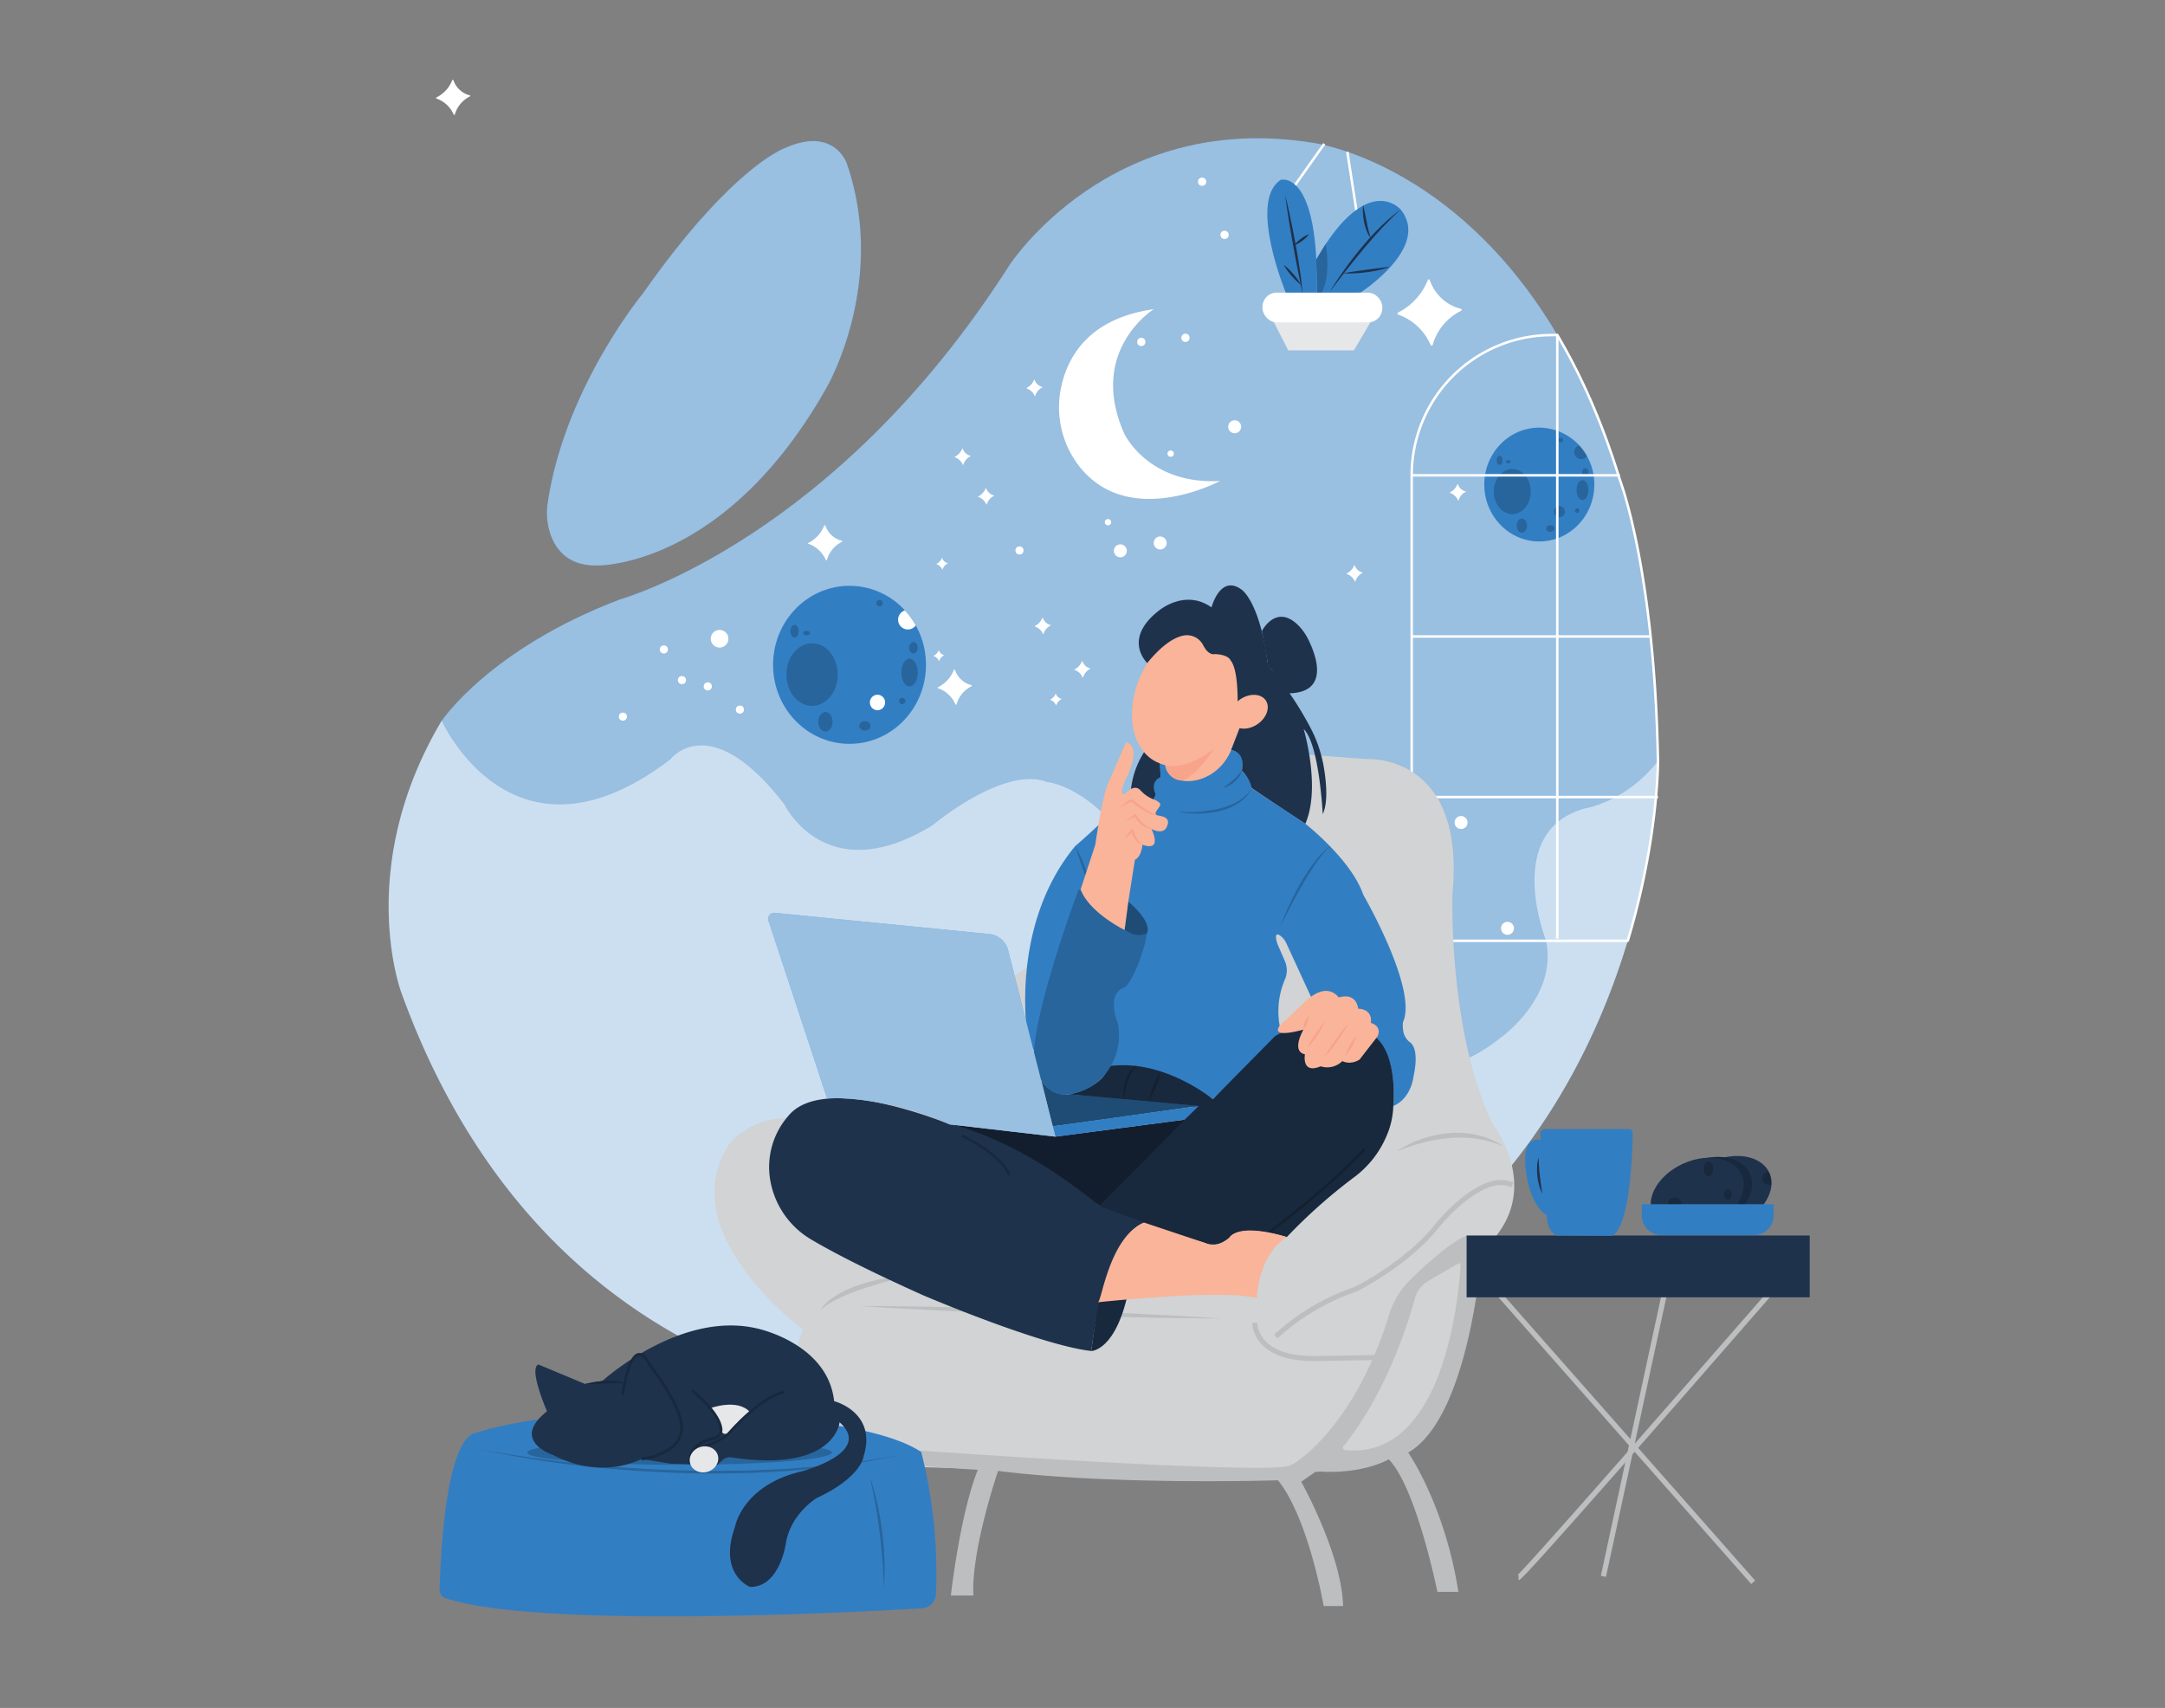 <svg id="fa13f265-ac46-4512-908d-48ee6ac22344" data-name="Layer 1" xmlns="http://www.w3.org/2000/svg" width="865.76" height="682.89" viewBox="0 0 865.76 682.89"><rect x="0" y="0" width="865.76" height="682.89" fill="#808080" stroke="none"/><path d="M174.52,39.4a.23.23,0,0,1,0-.43,13.13,13.13,0,0,0,3.62-2.67,12.92,12.92,0,0,0,2.72-4.25.23.23,0,0,1,.44,0,9.57,9.57,0,0,0,3.35,4.57,9.13,9.13,0,0,0,3.24,1.5.24.24,0,0,1,0,.45,11.6,11.6,0,0,0-3.5,2.66,11.74,11.74,0,0,0-2.52,4.56.23.23,0,0,1-.44,0A12,12,0,0,0,178.79,42,11.83,11.83,0,0,0,174.52,39.4Z" fill="#fff"/><path d="M650.93,376.08c-22.17,73.79-85.16,179-264,186.85,0,0-161.62,12.12-226.27-165.68,0,0-19.16-49.83,16-109.09,0,0,19.16-28.73,71.23-48.49,1.8-.6,86.21-24.53,155.64-133.48,0,0,40.11-62.26,121.52-49.09,0,0,56.44,7.15,97.73,76.84h0c9.39,15.84,18,34.9,25,57.85,0,0,13.91,35.76,15.26,112.53C663,304.32,663.16,335.43,650.93,376.08Z" fill="#327ec3"/><path d="M650.93,376.08c-22.17,73.79-85.16,179-264,186.85,0,0-161.62,12.12-226.27-165.68,0,0-19.16-49.83,16-109.09,0,0,19.16-28.73,71.23-48.49,1.8-.6,86.21-24.53,155.64-133.48,0,0,40.11-62.26,121.52-49.09,0,0,56.44,7.15,97.73,76.84h0c9.39,15.84,18,34.9,25,57.85,0,0,13.91,35.76,15.26,112.53C663,304.32,663.16,335.43,650.93,376.08Z" fill="#fff" opacity="0.5"/><line x1="510.44" y1="84.49" x2="529.56" y2="57.5" fill="none" stroke="#fff" stroke-miterlimit="10"/><line x1="538.78" y1="60.69" x2="542.67" y2="85.83" fill="none" stroke="#fff" stroke-miterlimit="10"/><path d="M219.05,200.87a26.63,26.63,0,0,0,1.1,12.87c2.15,6,7.15,12.67,18.79,12.36,0,0,51,1.13,91.74-71.36,0,0,24.35-41.9,7.93-89.47,0,0-5.1-14.73-24.35-6.23,0,0-21,6.79-57.2,58.33C257.06,117.37,225.9,155,219.05,200.87Z" fill="#327ec3"/><path d="M219.05,200.87a26.63,26.63,0,0,0,1.1,12.87c2.15,6,7.15,12.67,18.79,12.36,0,0,51,1.13,91.74-71.36,0,0,24.35-41.9,7.93-89.47,0,0-5.1-14.73-24.35-6.23,0,0-21,6.79-57.2,58.33C257.06,117.37,225.9,155,219.05,200.87Z" fill="#fff" opacity="0.5"/><path d="M386.88,562.93S225.26,575.05,160.61,397.25c0,0-19.16-49.83,16-109.09,0,0,28.38,63.53,91.37,15.54,0,0,15.74-21,45.73,18,0,0,16.5,34.49,59.24,8.25,0,0,28.5-24,45.74-17.25,0,0,21.56,1.24,42.9,40a160.52,160.52,0,0,0,28.72,38c25.78,24.94,69.84,55.67,109.09,24.76,0,0,24-16.5,18.74-39.75,0,0-17.24-43.48,15.75-52.48,0,0,16.18-2.49,29.09-18.87C663,304.32,664.33,550.8,386.88,562.93Z" fill="#fff" opacity="0.5"/><path d="M622.74,133.94h0c9.39,15.84,18,34.9,25,57.85,0,0,13.91,35.76,15.26,112.53,0,0,.17,31.11-12.06,71.76l-.22.08H564.52V190.05A56,56,0,0,1,619,134Z" fill="none" stroke="#fff" stroke-miterlimit="10"/><line x1="564.22" y1="254.49" x2="659.84" y2="254.49" fill="none" stroke="#fff" stroke-miterlimit="10"/><line x1="563.77" y1="318.69" x2="662.99" y2="318.69" fill="none" stroke="#fff" stroke-miterlimit="10"/><path d="M370.28,265.83c0,17.44-13.68,31.58-30.56,31.58s-30.57-14.14-30.57-31.58,13.69-31.6,30.57-31.6a30,30,0,0,1,22.14,9.82,30.47,30.47,0,0,1,4.34,6A32.18,32.18,0,0,1,370.28,265.83Z" fill="#327ec3"/><ellipse cx="324.75" cy="269.72" rx="10.26" ry="12.51" opacity="0.2"/><ellipse cx="363.72" cy="268.9" rx="3.28" ry="5.54" opacity="0.2"/><ellipse cx="365.27" cy="259.02" rx="1.73" ry="2.29" opacity="0.2"/><ellipse cx="350.9" cy="280.87" rx="3.05" ry="3.1" fill="#fff"/><ellipse cx="360.78" cy="280.27" rx="1.26" ry="1.28" opacity="0.2"/><ellipse cx="351.71" cy="241.17" rx="1.26" ry="1.28" opacity="0.2"/><ellipse cx="330.08" cy="288.59" rx="2.87" ry="3.9" opacity="0.2"/><path d="M366.2,250.06a3.9,3.9,0,1,1-4.34-6A30.47,30.47,0,0,1,366.2,250.06Z" fill="#fff"/><ellipse cx="345.87" cy="290.23" rx="2.26" ry="1.85" opacity="0.2"/><ellipse cx="317.74" cy="252.39" rx="1.65" ry="2.54" opacity="0.2"/><ellipse cx="322.53" cy="253.14" rx="1.35" ry="0.9" opacity="0.2"/><path d="M637.55,193.74c0,12.56-9.86,22.75-22,22.75s-22-10.19-22-22.75,9.85-22.76,22-22.76a22.07,22.07,0,0,1,19.08,11.4A23.19,23.19,0,0,1,637.55,193.74Z" fill="#327ec3"/><ellipse cx="604.74" cy="196.54" rx="7.39" ry="9.02" opacity="0.2"/><ellipse cx="632.82" cy="195.95" rx="2.36" ry="3.99" opacity="0.2"/><ellipse cx="633.94" cy="188.84" rx="1.25" ry="1.65" opacity="0.2"/><ellipse cx="623.58" cy="204.58" rx="2.2" ry="2.23" opacity="0.2"/><ellipse cx="630.7" cy="204.15" rx="0.91" ry="0.92" opacity="0.2"/><ellipse cx="624.17" cy="175.97" rx="0.91" ry="0.92" opacity="0.2"/><ellipse cx="608.58" cy="210.14" rx="2.07" ry="2.81" opacity="0.2"/><path d="M634.61,182.38a2.81,2.81,0,1,1-3.13-4.33A21.73,21.73,0,0,1,634.61,182.38Z" opacity="0.2"/><ellipse cx="619.96" cy="211.32" rx="1.63" ry="1.33" opacity="0.2"/><ellipse cx="599.69" cy="184.06" rx="1.19" ry="1.83" opacity="0.2"/><ellipse cx="603.14" cy="184.6" rx="0.97" ry="0.65" opacity="0.2"/><path d="M375.09,275.21a.23.23,0,0,1,0-.43,13.31,13.31,0,0,0,3.63-2.67,13,13,0,0,0,2.71-4.25.24.24,0,0,1,.45,0,9.54,9.54,0,0,0,3.35,4.58,9.38,9.38,0,0,0,3.23,1.5.24.24,0,0,1,.05.44,11.54,11.54,0,0,0-6,7.23.24.24,0,0,1-.45,0,11.83,11.83,0,0,0-6.92-6.44Z" fill="#fff"/><path d="M420,279.84a.08.08,0,0,1,0-.14,4.31,4.31,0,0,0,1.2-.88,4.21,4.21,0,0,0,.9-1.41.08.08,0,0,1,.15,0,3.17,3.17,0,0,0,1.11,1.52,3.08,3.08,0,0,0,1.07.49.08.08,0,0,1,0,.15,3.84,3.84,0,0,0-1.16.88,3.78,3.78,0,0,0-.84,1.52.08.08,0,0,1-.15,0,3.86,3.86,0,0,0-.87-1.26A4.09,4.09,0,0,0,420,279.84Z" fill="#fff"/><path d="M374.51,225.58a.08.08,0,0,1,0-.14,4.18,4.18,0,0,0,1.2-.89,4,4,0,0,0,.9-1.41.08.08,0,0,1,.15,0,3.15,3.15,0,0,0,1.11,1.51,3,3,0,0,0,1.07.5.08.08,0,0,1,0,.15,3.87,3.87,0,0,0-2,2.39.08.08,0,0,1-.15,0,3.86,3.86,0,0,0-.87-1.26A3.8,3.8,0,0,0,374.51,225.58Z" fill="#fff"/><path d="M323.27,217.48a.23.23,0,0,1,0-.43,13.11,13.11,0,0,0,6.34-6.92.23.23,0,0,1,.44,0,9.54,9.54,0,0,0,3.35,4.58,9.2,9.2,0,0,0,3.23,1.5.23.23,0,0,1,.05.44,11.54,11.54,0,0,0-6,7.23.24.24,0,0,1-.45,0,11.83,11.83,0,0,0-6.92-6.44Z" fill="#fff"/><path d="M391.18,198.68a.11.11,0,0,1,0-.2,6,6,0,0,0,1.7-1.25,6.16,6.16,0,0,0,1.27-2,.11.11,0,0,1,.21,0,4.51,4.51,0,0,0,1.57,2.14,4.31,4.31,0,0,0,1.51.7.11.11,0,0,1,0,.21,5.33,5.33,0,0,0-1.64,1.24,5.53,5.53,0,0,0-1.18,2.14.11.11,0,0,1-.21,0,5.44,5.44,0,0,0-1.23-1.78A5.63,5.63,0,0,0,391.18,198.68Z" fill="#fff"/><path d="M410.54,155.31a.11.11,0,0,1,0-.2,6.57,6.57,0,0,0,1.69-1.25,6.09,6.09,0,0,0,1.27-2,.11.11,0,0,1,.21,0,4.47,4.47,0,0,0,1.57,2.14,4.36,4.36,0,0,0,1.51.71.1.1,0,0,1,0,.2,5.56,5.56,0,0,0-1.64,1.25,5.42,5.42,0,0,0-1.17,2.14.11.11,0,0,1-.21,0,5.66,5.66,0,0,0-1.24-1.78A5.55,5.55,0,0,0,410.54,155.31Z" fill="#fff"/><path d="M381.81,182.84a.11.11,0,0,1,0-.2,6,6,0,0,0,1.7-1.25,6.16,6.16,0,0,0,1.27-2,.11.11,0,0,1,.21,0,4.44,4.44,0,0,0,1.57,2.14,4.31,4.31,0,0,0,1.51.7.11.11,0,0,1,0,.21,5.4,5.4,0,0,0-2.82,3.38.11.11,0,0,1-.21,0,5.53,5.53,0,0,0-3.23-3Z" fill="#fff"/><path d="M429.69,267.85a.12.12,0,0,1,0-.21,6,6,0,0,0,1.7-1.25,6.14,6.14,0,0,0,1.27-2,.11.11,0,0,1,.21,0,4.37,4.37,0,0,0,1.56,2.14,4.5,4.5,0,0,0,1.52.71.11.11,0,0,1,0,.2,5.56,5.56,0,0,0-1.64,1.25,5.4,5.4,0,0,0-1.18,2.14.11.11,0,0,1-.21,0,5.62,5.62,0,0,0-1.24-1.79A5.42,5.42,0,0,0,429.69,267.85Z" fill="#fff"/><path d="M413.83,250.49a.12.12,0,0,1,0-.21,6.13,6.13,0,0,0,3-3.23.1.1,0,0,1,.2,0,4.38,4.38,0,0,0,3.09,2.85.11.11,0,0,1,0,.2,5.43,5.43,0,0,0-1.64,1.25,5.27,5.27,0,0,0-1.18,2.14.11.11,0,0,1-.21,0,5.62,5.62,0,0,0-1.24-1.79A5.5,5.5,0,0,0,413.83,250.49Z" fill="#fff"/><path d="M538.53,229.48a.11.11,0,0,1,0-.2,6.2,6.2,0,0,0,3-3.24.1.1,0,0,1,.2,0,4.53,4.53,0,0,0,1.57,2.15,4.27,4.27,0,0,0,1.52.7.11.11,0,0,1,0,.2,5.43,5.43,0,0,0-1.64,1.25,5.33,5.33,0,0,0-1.18,2.14.11.11,0,0,1-.21,0,5.49,5.49,0,0,0-1.24-1.78A5.55,5.55,0,0,0,538.53,229.48Z" fill="#fff"/><path d="M559.08,125.77A.44.44,0,0,1,559,125a24.69,24.69,0,0,0,11.94-13,.44.44,0,0,1,.83,0,17.89,17.89,0,0,0,6.31,8.62,17.31,17.31,0,0,0,6.09,2.83.44.44,0,0,1,.08.83,22.05,22.05,0,0,0-6.59,5,21.81,21.81,0,0,0-4.74,8.61.45.45,0,0,1-.85,0,22.14,22.14,0,0,0-13-12.12Z" fill="#fff"/><path d="M579.8,197.06a.11.11,0,0,1,0-.2,6.1,6.1,0,0,0,3-3.24.11.11,0,0,1,.21,0,4.4,4.4,0,0,0,1.57,2.15,4.31,4.31,0,0,0,1.51.7.11.11,0,0,1,0,.21,5.33,5.33,0,0,0-1.64,1.24,5.53,5.53,0,0,0-1.18,2.14.11.11,0,0,1-.21,0,5.55,5.55,0,0,0-3.23-3Z" fill="#fff"/><path d="M373.38,262.31a.07.07,0,0,1,0-.13,4.11,4.11,0,0,0,1.11-.82,4.17,4.17,0,0,0,.84-1.3.07.07,0,0,1,.13,0,3,3,0,0,0,1,1.4,2.76,2.76,0,0,0,1,.46.08.08,0,0,1,0,.14,3.47,3.47,0,0,0-1.08.81,3.54,3.54,0,0,0-.77,1.4.07.07,0,0,1-.14,0,3.63,3.63,0,0,0-.81-1.17A3.82,3.82,0,0,0,373.38,262.31Z" fill="#fff"/><circle cx="287.75" cy="255.39" r="3.54" fill="#fff"/><circle cx="265.47" cy="259.67" r="1.62" fill="#fff"/><circle cx="272.7" cy="271.92" r="1.62" fill="#fff"/><circle cx="295.87" cy="283.72" r="1.62" fill="#fff"/><circle cx="407.68" cy="220.09" r="1.62" fill="#fff"/><circle cx="463.95" cy="217.1" r="2.6" fill="#fff"/><circle cx="493.73" cy="170.63" r="2.6" fill="#fff"/><circle cx="448.01" cy="220.24" r="2.6" fill="#fff"/><circle cx="602.83" cy="371.17" r="2.6" fill="#fff"/><circle cx="584.27" cy="328.87" r="2.6" fill="#fff"/><circle cx="443.07" cy="208.79" r="1.27" fill="#fff"/><circle cx="474.05" cy="135.07" r="1.65" fill="#fff"/><circle cx="456.39" cy="136.71" r="1.65" fill="#fff"/><circle cx="489.69" cy="93.91" r="1.65" fill="#fff"/><circle cx="480.71" cy="72.66" r="1.65" fill="#fff"/><circle cx="468.14" cy="181.38" r="1.27" fill="#fff"/><circle cx="283.03" cy="274.43" r="1.62" fill="#fff"/><circle cx="249.08" cy="286.53" r="1.62" fill="#fff"/><path d="M461.41,123.62s-26.49,16.39-11.9,49.61c0,0,9.43,20.65,38.38,19.08,0,0-36,19.34-56-5.49a38.33,38.33,0,0,1-7.63-31.6C426.75,142.87,435.22,127.29,461.41,123.62Z" fill="#fff"/><line x1="564.52" y1="190.05" x2="647.73" y2="190.05" fill="none" stroke="#fff" stroke-miterlimit="10"/><line x1="622.74" y1="133.94" x2="622.74" y2="375.26" fill="none" stroke="#fff" stroke-miterlimit="10"/><polygon points="515.17 140.1 508.17 126.45 549.45 126.45 541.41 140.1 515.17 140.1" fill="#e6e7e8"/><path d="M544,117s28.34-18.19,16.09-33.23c0,0-13.29-15.75-33.93,20.29a96.62,96.62,0,0,1,.35,13.29Z" fill="#327ec3"/><path d="M531.79,116.66c1.85-3.13,3.9-6.13,6-9.09s4.36-5.82,6.68-8.62,4.77-5.5,7.36-8.06a74.55,74.55,0,0,1,8.27-7.11c-1.31,1.26-2.68,2.44-3.93,3.75s-2.54,2.59-3.78,3.9c-2.45,2.67-4.83,5.38-7.16,8.16s-4.58,5.61-6.83,8.44c-1.13,1.42-2.23,2.86-3.33,4.3S532.89,115.22,531.79,116.66Z" fill="#1E324C"/><path d="M545.08,82c.59,2.25,1,4.48,1.45,6.71.21,1.11.45,2.22.72,3.31a24.46,24.46,0,0,0,1,3.27,9.62,9.62,0,0,1-1.73-3,19.76,19.76,0,0,1-1-3.36,28.28,28.28,0,0,1-.47-3.43A20.11,20.11,0,0,1,545.08,82Z" fill="#1E324C"/><path d="M537,109.31c3.15-.64,6.3-1,9.45-1.47l4.73-.6c1.57-.22,3.14-.4,4.71-.72a21.62,21.62,0,0,1-4.57,1.49c-1.57.35-3.15.61-4.74.82A57.77,57.77,0,0,1,537,109.31Z" fill="#1E324C"/><path d="M526.19,104.07l3.91-6.57s2.39,12-1.5,19.46l-2.06.4Z" opacity="0.2"/><path d="M514.3,117.36s-15.4-37.08-2.1-45.48c0,0,15.39-4.19,14.34,45.48Z" fill="#327ec3"/><path d="M513.34,105.88a25.73,25.73,0,0,1,3.87,3.72,24.39,24.39,0,0,1,3.12,4.37,25.27,25.27,0,0,1-3.87-3.72A24.75,24.75,0,0,1,513.34,105.88Z" fill="#1E324C"/><path d="M513.93,78.05c.84,3.27,1.56,6.56,2.25,9.86s1.33,6.6,1.94,9.91,1.17,6.64,1.64,10a84.49,84.49,0,0,1,1.06,10.06c-.2-1.68-.55-3.32-.86-5l-1-4.95c-.65-3.31-1.25-6.62-1.86-9.93s-1.18-6.63-1.71-10S514.36,81.4,513.93,78.05Z" fill="#1E324C"/><path d="M523.51,93.61a12.5,12.5,0,0,1-2.69,2.65,12.9,12.9,0,0,1-3.29,1.84,12.69,12.69,0,0,1,2.69-2.64A12.93,12.93,0,0,1,523.51,93.61Z" fill="#1E324C"/><rect x="504.85" y="117.01" width="47.93" height="11.89" rx="5.68" fill="#fff"/><rect x="648.69" y="496.84" width="2.09" height="155.24" transform="translate(-217.53 573.35) rotate(-41.41)" fill="#bcbec0"/><path d="M607.25,631.76v-2.09a1.06,1.06,0,0,0-.52.14c3.11-2.26,73.91-83.24,100.93-114.26l1.58,1.38c-.25.29-25.22,29-50,57.24C608.64,631.76,608,631.76,607.25,631.76Z" fill="#bcbec0"/><rect x="594.36" y="571.2" width="118.62" height="2.1" transform="translate(-43.58 1090.51) rotate(-77.82)" fill="#bcbec0"/><path d="M708.38,473.62c-.31,5.88-5.34,12.25-13,15.72-9.8,4.4-20.25,2.41-23.32-4.43s2.38-16,12.2-20.38c9.53-4.27,19.65-2.51,23,3.87a5.21,5.21,0,0,1,.3.57A10,10,0,0,1,708.38,473.62Z" fill="#1E324C"/><path d="M321,531.55s-52.68-38.91-29.33-74.23c0,0,13.17-16.16,33.52-7.78L464.31,347.06A130.44,130.44,0,0,0,476.38,337l38-35.89,32.33,2.39s39.5-2.39,34.12,53.87c0,0-1.8,55.08,16.16,92.19,0,0,24.54,31.13-9.58,54.47,0,0,1.38,86.93-66.45,84.41,0,0-11.94,5.21-30.49,1.62l-120.95-3.42S300.05,586,321,531.55Z" fill="#d1d3d4"/><path d="M328.18,523.86a12,12,0,0,1,2.93-3.51,25.8,25.8,0,0,1,3.75-2.67,46.21,46.21,0,0,1,8.31-3.82c1.45-.48,2.9-.92,4.36-1.33s2.94-.75,4.43-1,3-.54,4.48-.72,3-.32,4.53-.39c-1.44.51-2.88.92-4.32,1.35L352.34,513c-2.86.88-5.71,1.74-8.51,2.72-1.4.49-2.8,1-4.16,1.55-.7.25-1.38.53-2.05.84s-1.37.57-2,.91-1.34.63-2,1-1.3.71-1.93,1.09A16.41,16.41,0,0,0,328.18,523.86Z" fill="#bcbec0"/><path d="M343.74,522.18q18.09,0,36.17.48c12.06.26,24.11.64,36.16,1s24.1.9,36.14,1.48,24.09,1.23,36.12,2q-18.09,0-36.17-.48c-12.06-.26-24.11-.64-36.16-1s-24.1-.9-36.14-1.48S355.77,523,343.74,522.18Z" fill="#bcbec0"/><path d="M558.53,460.39a40.44,40.44,0,0,1,10-5,45.7,45.7,0,0,1,11-2.33,35.91,35.91,0,0,1,11.23.77l2.73.72c.88.33,1.75.69,2.62,1l1.29.55,1.22.69c.81.47,1.61.94,2.4,1.43-.89-.3-1.76-.61-2.62-.92l-1.29-.48-1.33-.34-2.63-.7-2.68-.44a22,22,0,0,0-2.68-.31,27,27,0,0,0-2.7-.17l-2.7,0c-.9,0-1.8.12-2.7.18a63.17,63.17,0,0,0-10.7,1.83A81.73,81.73,0,0,0,558.53,460.39Z" fill="#bcbec0"/><path d="M452.26,315.66A34.43,34.43,0,0,1,459.47,298l4.37,6.33.28,6.45a5.66,5.66,0,0,0-1.86,7s-1.27,2.46-2.09,4.18Z" fill="#1E324C"/><path d="M447.61,426s-29.93,6.59-36.52-10.17c0,0-8.08-44.9,18.86-77.52,0,0,17.4-14.85,22.31-22.69l7.91,6.27,2.09-4.18s-2.88-4.91,1.86-7l-.28-5.55L466,306a7.39,7.39,0,0,0,7,6.06s12.2,2.39,19.31-12.12c0,0,6.16.2,4.26,8.3,0,0,4,3.52,4,7L522,329.36s18.39,14.38,23.18,28.44c0,0,21.85,37.72,15.86,50.88a12.64,12.64,0,0,0,.25,4.27,6.85,6.85,0,0,0,2.61,3.82c1.47,1.13,3.33,4.39,1.33,13.76,0,0-.9,8.68-8.08,11.68,0,0,2.1-19.76-7.48-27.84l-25.44-15.86-9.85-21.39a7.55,7.55,0,0,0-2.29-2.9c-1.21-.91-2.48-1.24-1.48,2.51a7.87,7.87,0,0,0,.36,1l2.87,6.63a9.12,9.12,0,0,1,0,7.21,32.42,32.42,0,0,0-1.34,21.87l-27.53,26S464.43,425.44,447.61,426Z" fill="#327ec3"/><path d="M466,306s.45,7.63,11.9,6.06a19.67,19.67,0,0,0,14.59-12.8L497,287.77,488,281Z" fill="#f9b499"/><ellipse cx="475.41" cy="278.01" rx="29.63" ry="20.78" transform="translate(18.18 585.01) rotate(-64.2)" fill="#f9b499"/><path d="M466,306s.9,6.06,7,6.06c0,0,6.06-2.25,12.35-12.8C485.32,299.21,475.89,308,466,306Z" fill="#f7a48b"/><path d="M458.78,265.09s-10.08-9.38,4.51-20.84c0,0,10.42-9,21.19-1.39,0,0,3.48-13.55,12.16-7,0,0,7,4.74,10.23,28.7a4.93,4.93,0,0,0,1.16,2.61,132.56,132.56,0,0,1,15.85,23.51,52.92,52.92,0,0,1,5.6,16.68c1,6.13,1.54,13.81-.53,18.13,0,0-1.39-28.14-7.64-34,0,0,7,23.27.69,37.86,0,0-14.46-9.49-21.42-14.21a13.8,13.8,0,0,0-4-7s2-7-4.26-8.3L497,287.77l-2.24-2s1.12-17.29-2.7-21.78c0,0-.67-2.24-6.28-2.47,0,0-2.39.86-4.64-3.54a7.27,7.27,0,0,0-7.91-3.86C469.71,254.84,464.88,257.6,458.78,265.09Z" fill="#1E324C"/><path d="M504.62,252.3s5.66-11.13,14.56-2.26a21.2,21.2,0,0,1,4,5.66c3.1,6.26,8.72,21.16-7.76,21.52l-7.37-10a3.08,3.08,0,0,1-1.16-2.61Z" fill="#1E324C"/><path d="M451.2,360.5s9.57,7.78,7.48,12.57c0,0-1.2,2.39-9-1.2Z" fill="#327ec3"/><path d="M451.2,360.5s9.57,7.78,7.48,12.57c0,0-2.31,3.15-9-1.2Z" opacity="0.4"/><g opacity="0.2"><path d="M470.65,324.58c1.38.07,2.76.12,4.14.09s2.74,0,4.11-.12a51.22,51.22,0,0,0,8.11-1.12,27.63,27.63,0,0,0,3.9-1.13,23.71,23.71,0,0,0,3.7-1.68,17.45,17.45,0,0,0,6-5.47,15.1,15.1,0,0,1-2.34,3.45,17.44,17.44,0,0,1-3.24,2.68,24.08,24.08,0,0,1-7.77,3.13,38.09,38.09,0,0,1-8.3.9A41,41,0,0,1,470.65,324.58Z"/></g><g opacity="0.2"><path d="M488.91,315a33.16,33.16,0,0,0,4.12-3.07,21.48,21.48,0,0,0,1.81-1.76c.59-.62,1.11-1.3,1.7-2a7.8,7.8,0,0,1-1.08,2.45,9.59,9.59,0,0,1-1.77,2,10.18,10.18,0,0,1-2.23,1.51A7.68,7.68,0,0,1,488.91,315Z"/></g><g opacity="0.2"><path d="M430,338.35a47.07,47.07,0,0,1,4,8.81,42.51,42.51,0,0,1,2.24,9.45c-1.11-3.05-2.1-6.09-3.18-9.12S430.92,341.44,430,338.35Z"/></g><g opacity="0.2"><path d="M512,370.37c1.08-3,2.37-6,3.72-8.89s2.86-5.77,4.46-8.56a70.78,70.78,0,0,1,5.33-8.07,28.5,28.5,0,0,1,6.84-6.8l-1.76,1.64L529,341.48c-1,1.24-2,2.49-2.87,3.82-1.8,2.63-3.51,5.33-5.09,8.12s-3.13,5.57-4.63,8.4q-1.12,2.13-2.22,4.27Z"/></g><path d="M427.6,437.52c-.88.21,50.56,5.22,50.56,5.22l-38.65,39.79S465.56,492.19,482,497c0,0,3.59,2.69,9.57-2.1,0,0,2.7-6,23-.29A214.77,214.77,0,0,1,541.06,471a39.78,39.78,0,0,0,13.4-16.84,32.23,32.23,0,0,0,2.69-12s2.1-20.36-7.48-27.84c0,0-21.85-10.77-39.81,0L485,439.51s-19.76-16.46-41.9-13.17C443.12,426.34,442.82,433.83,427.6,437.52Z" fill="#1E324C"/><path d="M427.6,437.52c-.88.21,50.56,5.22,50.56,5.22l-38.65,39.79S465.56,492.19,482,497c0,0,3.59,2.69,9.57-2.1,0,0,2.7-6,23-.29A214.77,214.77,0,0,1,541.06,471a39.78,39.78,0,0,0,13.4-16.84,32.23,32.23,0,0,0,2.69-12s2.1-20.36-7.48-27.84c0,0-21.85-10.77-39.81,0L485,439.51s-19.76-16.46-41.9-13.17C443.12,426.34,442.82,433.83,427.6,437.52Z" opacity="0.2"/><g opacity="0.2"><path d="M449.7,439.51a13.48,13.48,0,0,1,.41-7.67,14.52,14.52,0,0,1,.78-1.81,11.87,11.87,0,0,1,1.06-1.65,10.61,10.61,0,0,1,2.84-2.63,23.24,23.24,0,0,0-2.19,3.06,16.9,16.9,0,0,0-1.54,3.35,22,22,0,0,0-.94,3.59A30.89,30.89,0,0,0,449.7,439.51Z"/></g><g opacity="0.2"><path d="M464.07,428.44a41.77,41.77,0,0,1-4.79,12,41.77,41.77,0,0,1,4.79-12Z"/></g><path d="M521.23,411.68s-5.08,8.68.6,9.87c0,0-1.49,8.09,6.29,4.79a8.54,8.54,0,0,0,8.68-2.09s3,1.79,6.88-.6l7.19-9.28s2.09-3.89-2.7-5.39c0,0,1.2-5.38-5.09-5.68,0,0-.3-6.59-7.78-4.49,0,0-4.19-6.59-12.87,1.2,0,0-6.88,6.58-10.47,9.87C512,409.88,506.57,415.57,521.23,411.68Z" fill="#f9b499"/><path d="M522.73,419.16a42.67,42.67,0,0,1,7.18-10.77,42,42,0,0,1-7.18,10.77Z" fill="#f7a48b"/><path d="M523.33,406a8.63,8.63,0,0,1-.58,3,8.22,8.22,0,0,1-1.52,2.67,9.42,9.42,0,0,1,2.1-5.69Z" fill="#f7a48b"/><path d="M529.61,422.75a60.29,60.29,0,0,1,4.39-7,59.07,59.07,0,0,1,5.19-6.45,59,59,0,0,1-4.38,7A60.27,60.27,0,0,1,529.61,422.75Z" fill="#f7a48b"/><path d="M538,422.15a21.54,21.54,0,0,1,4.48-8.08,19.36,19.36,0,0,1-1.8,4.29A19.73,19.73,0,0,1,538,422.15Z" fill="#f7a48b"/><path d="M439.82,482.31s-28.53-26.65-60.06-32.75c0,0-49.46-20.76-64.18-3.77a31.12,31.12,0,0,0-7.64,25.64,34.22,34.22,0,0,0,16.61,24.25c7.57,4.49,21,11.61,44.64,22.22,0,0,46.82,20,67.2,22.27,0,0,4.91-44.92,21.14-51.34Z" fill="#1E324C"/><path d="M384.67,454.09s16.23,7.55,18.88,15.86" fill="none" stroke="#000" stroke-miterlimit="10" opacity="0.2"/><path d="M436.39,540.17s10.2,0,15.1-25.29l-10.94.37S438.28,525.07,436.39,540.17Z" fill="#1E324C"/><path d="M436.39,540.17s10.2,0,15.1-25.29l-10.94.37S438.28,525.07,436.39,540.17Z" opacity="0.2"/><path d="M473.77,447.68l-51.72,6.79-42.29-4.91s25.74,4.34,60.06,32.75Z" fill="#1E324C"/><path d="M473.77,447.68l-51.72,6.79-42.29-4.91s25.74,4.34,60.06,32.75Z" opacity="0.4"/><path d="M420.91,450.32c1.14,0,58.42-8.11,58.42-8.11l-51.73-4.69S421,438.67,416.41,432Z" fill="#327ec3"/><path d="M420.91,450.32c1.14,0,58.42-8.11,58.42-8.11l-51.73-4.69S421,438.67,416.41,432Z" opacity="0.4"/><polygon points="422.05 454.47 420.91 450.32 479.33 442.21 473.77 447.68 422.05 454.47" fill="#327ec3"/><path d="M507.56,492.69s24.44-18.22,38.21-33.32" fill="none" stroke="#000" stroke-miterlimit="10" opacity="0.2"/><path d="M457.53,488.83,482,497a8.86,8.86,0,0,0,9.57-2.1c4.65-6.37,23-.29,23-.29-11.57,7.22-12,24.32-12,24.32-15.1-3.56-63.53,1.77-63.53,1.77C440.47,520.68,443.6,494.58,457.53,488.83Z" fill="#f9b499"/><path d="M593.07,495.18,586.48,494c-6.4,2.63-16.12,11.43-22.45,17.59a32.85,32.85,0,0,0-8.43,13.81c-12,38.79-30.74,54.67-37.35,59.26a10.55,10.55,0,0,1-5.13,1.87C487,588.78,356,579.14,356,579.14l-3.14,5.39c14.36,1.79,38.16,3.14,38.16,3.14-7.19,18-10.78,50.28-10.78,50.28h9c-.9-18.41,9.88-49.83,9.88-49.83,46.24,5.83,111.94,3.74,111.94,3.74,12.27,15.26,18.26,50.28,18.26,50.28h7.78c-.6-20.95-16.76-49.68-16.76-49.68l6-4.19c18.56,1.49,29-4.79,29-4.79,11.08,11.37,19.46,53,19.46,53h8.38c-5.39-34.72-20.05-55.68-20.05-55.68C588.88,565.82,593.07,495.18,593.07,495.18Zm-55.2,84.63a1,1,0,0,1-.65-1.57c4.22-5.07,18.89-24.42,28.55-59a12,12,0,0,1,5.55-7.2l11.85-6.86a.58.58,0,0,1,.87.53C583.54,515.07,578.49,583.83,537.87,579.81Z" fill="#bcbec0"/><path d="M501.78,528.9s-.42,14.3,23.54,14.3l25.65-.43" fill="none" stroke="#bcbec0" stroke-miterlimit="10" stroke-width="2"/><path d="M510.19,534.37a90.27,90.27,0,0,1,31.95-18.92s20.59-10.09,32.78-25.64c0,0,17.66-21.86,29.85-16" fill="none" stroke="#bcbec0" stroke-miterlimit="10" stroke-width="2"/><path d="M178.17,639a3.51,3.51,0,0,1-2.37-3.43c.28-11.86,2.25-61.33,15-62.81,0,0,25.13-8.93,73.16-7.82,0,0,80.42-.55,104.44,15.64a199.13,199.13,0,0,1,5.89,56.85,6,6,0,0,1-5.62,5.62C341.32,644.68,215,651.28,178.17,639Z" fill="#327ec3"/><path d="M190.43,579.16c7,1.41,14.07,2.53,21.14,3.53,3.53.51,7.08.94,10.62,1.42l10.64,1.2c14.21,1.45,28.47,2.36,42.75,2.65l5.35.12c1.78,0,3.57.09,5.35,0L297,588c1.78,0,3.57-.09,5.35-.17l5.35-.23,5.35-.23c1.78-.07,3.56-.26,5.34-.38l10.67-.83,10.64-1.27,5.32-.61,5.29-.87,10.57-1.73-10.53,2-5.27,1-5.31.74-10.64,1.42-10.68,1c-1.79.15-3.56.36-5.35.45l-5.36.26-5.36.26c-1.78.08-3.57.2-5.36.2l-10.73.14c-1.79,0-3.58,0-5.36,0l-5.37-.1c-14.3-.38-28.59-1.28-42.8-2.91A408.72,408.72,0,0,1,190.43,579.16Z" opacity="0.2"/><ellipse cx="271.76" cy="580.79" rx="60.95" ry="4.89" opacity="0.2"/><path d="M218.74,564.29s-7.49-17.16-3.44-18.72l18.72,7.8,6.87-1.24s31.2-28.4,62.09-20.91c0,0,28.08,5.93,30.58,29,0,0,17.16,4.37,11.85,21.84,0,0-.62,8.42-18.72,16.85,0,0-10.61,6.24-12.48,18.41,0,0-2.49,17.47-14.35,17.16,0,0-12.79-5-5.93-24,0,0,2.81-16.53,26.52-22.15,0,0,29-7.49,15.29-19.66,0,0-1.81,20.26-43.24,14.05a4.27,4.27,0,0,0-3.5,1l-2.24,2.06L268,585.2l-11.54-1.87s-15.29,8.73-35.26-1.56C221.23,581.77,203.76,576.15,218.74,564.29Z" fill="#1E324C"/><path d="M234,553.37a38.35,38.35,0,0,1,8.09-1.24,31.33,31.33,0,0,1,4.11.06,12.38,12.38,0,0,1,4,.87,30.44,30.44,0,0,0-4.05-.06c-1.34.06-2.69.1-4,.18C239.47,553.3,236.77,553.45,234,553.37Z" fill="#1E324C"/><path d="M234,553.37a38.35,38.35,0,0,1,8.09-1.24,31.33,31.33,0,0,1,4.11.06,12.38,12.38,0,0,1,4,.87,30.44,30.44,0,0,0-4.05-.06c-1.34.06-2.69.1-4,.18C239.47,553.3,236.77,553.45,234,553.37Z" opacity="0.2"/><path d="M256.55,583.85l-.12-1a25.72,25.72,0,0,0,11.44-4.22,9.66,9.66,0,0,0,4-9.9c-2.08-9.58-12.26-22.35-12.37-22.48l-.05-.09c-1.48-2.89-2.89-4.33-4.07-4.11-3.21.56-5.32,11.59-5.87,15.8l-1-.14c.21-1.62,2.19-15.91,6.73-16.69,1.72-.3,3.41,1.21,5.15,4.62.77.95,10.45,13.23,12.55,22.87a10.74,10.74,0,0,1-4.45,11A26.73,26.73,0,0,1,256.55,583.85Z" fill="#1E324C"/><g opacity="0.2"><path d="M256.55,583.85l-.12-1a25.72,25.72,0,0,0,11.44-4.22,9.66,9.66,0,0,0,4-9.9c-2.08-9.58-12.26-22.35-12.37-22.48l-.05-.09c-1.48-2.89-2.89-4.33-4.07-4.11-3.21.56-5.32,11.59-5.87,15.8l-1-.14c.21-1.62,2.19-15.91,6.73-16.69,1.72-.3,3.41,1.21,5.15,4.62.77.95,10.45,13.23,12.55,22.87a10.74,10.74,0,0,1-4.45,11A26.73,26.73,0,0,1,256.55,583.85Z"/></g><path d="M284,563.05s10.92-4.06,15.91,1.56L291.44,573s-2.76,1.47-3.1-1.73C288.34,571.3,287.38,565.23,284,563.05Z" fill="#e6e7e8"/><path d="M347.82,590.49c.66,1.75,1.17,3.55,1.7,5.34s.92,3.62,1.33,5.44c.82,3.65,1.45,7.34,1.92,11.05s.8,7.44.89,11.17c.08,1.87.07,3.74.07,5.61s-.14,3.73-.25,5.59c-.18-3.73-.3-7.45-.62-11.15s-.66-7.4-1.13-11.09-1-7.35-1.67-11S348.68,594.12,347.82,590.49Z" opacity="0.2"/><rect x="586.48" y="493.99" width="137.2" height="24.71" fill="#1E324C"/><path d="M616.09,455.81l-.19-2.43a1.77,1.77,0,0,1,1.76-1.91l33.48-.07a1.77,1.77,0,0,1,1.78,1.79c-.13,7.68-1.07,37.52-8.34,40.94L622.37,494s-3.83-1.78-3.83-8.17c0,0-6.62-2.87-8.41-18.43C610.13,467.35,608,454.16,616.09,455.81Z" fill="#327ec3"/><path d="M615.22,462.86l.22,3.62c.1,1.2.19,2.39.33,3.58s.27,2.38.44,3.57.36,2.37.5,3.6a21.45,21.45,0,0,1-1.94-7.06,23.79,23.79,0,0,1-.1-3.68A15.4,15.4,0,0,1,615.22,462.86Z" fill="#1E324C"/><ellipse cx="682.06" cy="477.27" rx="19.46" ry="13.59" transform="translate(-135.63 321.14) rotate(-24.17)" fill="#1E324C"/><ellipse cx="682.06" cy="477.27" rx="19.46" ry="13.59" transform="translate(-135.63 321.14) rotate(-24.17)" opacity="0.2"/><path d="M708.38,473.62a2.45,2.45,0,0,1-.81.13,2.68,2.68,0,0,1-.33-5.35,5.21,5.21,0,0,1,.3.57A10,10,0,0,1,708.38,473.62Z" opacity="0.2"/><ellipse cx="499.41" cy="284.56" rx="8.14" ry="6.05" transform="translate(-74.02 324.13) rotate(-33.62)" fill="#f9b499"/><path d="M432,356l6-18.26s3-21.55,5.68-25.74l6.59-15.26s6.58.59.3,14.06c0,0-3.89,7.49-.6,6.59,0,0,3.29-4.19,6-1.5a14.15,14.15,0,0,0,5.74,3.89,5.29,5.29,0,0,1,2.17,1.46c.92,1.09-3.75,4.32-.73,4.83,1.8.3,5.39.89,3.29,4.79,0,0-1.2,3-6,.59,0,0,4.78,9.28-3.6,6.29,0,0-.3,4.79-3,6L451.2,360.5l-1.5,11.37S435.93,365.59,432,356Z" fill="#f9b499"/><path d="M449.7,335.36a28,28,0,0,1,2.64-3.62l.52-.61.29.79a21.87,21.87,0,0,0,1.46,3.19,7,7,0,0,0,2.27,2.64,3.61,3.61,0,0,1-1.71-.78,6.59,6.59,0,0,1-1.3-1.39,10.1,10.1,0,0,1-.95-1.62,11.66,11.66,0,0,1-.68-1.76l.8.18A27.21,27.21,0,0,1,449.7,335.36Z" fill="#f7a48b"/><path d="M450.3,328.17a31.05,31.05,0,0,1,3.37-2.48l.33-.22.27.38A23,23,0,0,0,457,329a18.86,18.86,0,0,0,1.61,1.35,12.13,12.13,0,0,0,1.87,1.07,7.2,7.2,0,0,1-4.08-1.74,13.18,13.18,0,0,1-1.6-1.57,13.45,13.45,0,0,1-1.29-1.84l.6.15A29.69,29.69,0,0,1,450.3,328.17Z" fill="#f7a48b"/><path d="M447.61,323.08c1.13-1,2.31-2,3.52-2.89a4.58,4.58,0,0,1,.51-.37,1.6,1.6,0,0,1,.75-.18,1.57,1.57,0,0,1,.76.23c.26.17.33.25.5.37.59.47,1.18.93,1.78,1.37q1.8,1.35,3.69,2.54a16.94,16.94,0,0,0,4.05,1.93,10.89,10.89,0,0,1-4.42-1.24,25.3,25.3,0,0,1-3.91-2.43c-.61-.46-1.21-.94-1.79-1.44-.34-.29-.46-.44-.7-.45s-.41.08-.78.31C450.28,321.63,449,322.39,447.61,323.08Z" fill="#f7a48b"/><path d="M432.25,356a.57.57,0,0,0-1.06,0c-3.39,9.21-21.07,58.32-17.25,71.28a6.84,6.84,0,0,0,.44,1.16c4,8,8,9.73,13.22,9.08a22.15,22.15,0,0,0,15.83-10.07A24.68,24.68,0,0,0,447,409s-5.13-11.66,3-14.36c.9-.3,6.58-9.28,8.68-21.55,0,0-3.29,2.39-9-1.2C449.7,371.87,436,365.13,432.25,356Z" fill="#327ec3"/><path d="M432.27,356.05a.59.59,0,0,0-1.1,0c-3.44,9.34-21,58.28-17.23,71.22a6.84,6.84,0,0,0,.44,1.16c4,8,8,9.73,13.22,9.08a22.15,22.15,0,0,0,15.83-10.07A24.68,24.68,0,0,0,447,409s-5.13-11.66,3-14.36c.9-.3,6.58-9.28,8.68-21.55,0,0-3.29,2.39-9-1.2C449.7,371.87,436,365.15,432.27,356.05Z" opacity="0.2"/><path d="M330.68,439,307.3,368.13a2.41,2.41,0,0,1,2.52-3.15l85.78,8.48a8.65,8.65,0,0,1,7.55,6.49l18.9,74.52-42.29-4.91A118.71,118.71,0,0,0,330.68,439Z" fill="#327ec3"/><path d="M330.68,439,307.3,368.13a2.41,2.41,0,0,1,2.52-3.15l85.78,8.48a8.65,8.65,0,0,1,7.55,6.49l18.9,74.52-42.29-4.91A118.71,118.71,0,0,0,330.68,439Z" fill="#fff" opacity="0.5"/><path d="M275.53,585.3a7.63,7.63,0,0,1,1.3-6c2.07-2.87,5.82-4.31,8.4-4.67a3,3,0,0,0,2.58-3.24c-.61-6.39-11.26-15-11.37-15.07l.66-.82c.45.36,11.1,9,11.76,15.79a4,4,0,0,1-3.48,4.38c-2.57.36-5.94,1.81-7.7,4.25a6.57,6.57,0,0,0-1.12,5.23Z" fill="#1E324C"/><g opacity="0.2"><path d="M275.53,585.3a7.63,7.63,0,0,1,1.3-6c2.07-2.87,5.82-4.31,8.4-4.67a3,3,0,0,0,2.58-3.24c-.61-6.39-11.26-15-11.37-15.07l.66-.82c.45.36,11.1,9,11.76,15.79a4,4,0,0,1-3.48,4.38c-2.57.36-5.94,1.81-7.7,4.25a6.57,6.57,0,0,0-1.12,5.23Z"/></g><path d="M277.81,579.78l-.21-1c10.24-2.11,13.39-6,13.42-6C304.74,557.43,313.16,556,313.51,556l.16,1c-.09,0-8.45,1.45-21.84,16.37C291.72,573.52,288.49,577.59,277.81,579.78Z" fill="#1E324C"/><g opacity="0.2"><path d="M277.81,579.78l-.21-1c10.24-2.11,13.39-6,13.42-6C304.74,557.43,313.16,556,313.51,556l.16,1c-.09,0-8.45,1.45-21.84,16.37C291.72,573.52,288.49,577.59,277.81,579.78Z"/></g><ellipse cx="281.55" cy="583.47" rx="5.77" ry="5.17" transform="translate(-162.29 111.54) rotate(-17.48)" fill="#e6e7e8"/><ellipse cx="678.7" cy="477.61" rx="19.46" ry="13.59" transform="translate(-136.06 319.79) rotate(-24.17)" fill="#1E324C"/><ellipse cx="690.95" cy="477.61" rx="1.51" ry="2.18" opacity="0.2"/><ellipse cx="683.23" cy="467.37" rx="1.85" ry="3.02" opacity="0.2"/><circle cx="669.64" cy="481.47" r="2.68" opacity="0.2"/><path d="M656.56,481.47h52.68a0,0,0,0,1,0,0V486a7.85,7.85,0,0,1-7.85,7.85h-37a7.85,7.85,0,0,1-7.85-7.85v-4.57A0,0,0,0,1,656.56,481.47Z" fill="#327ec3"/></svg>
